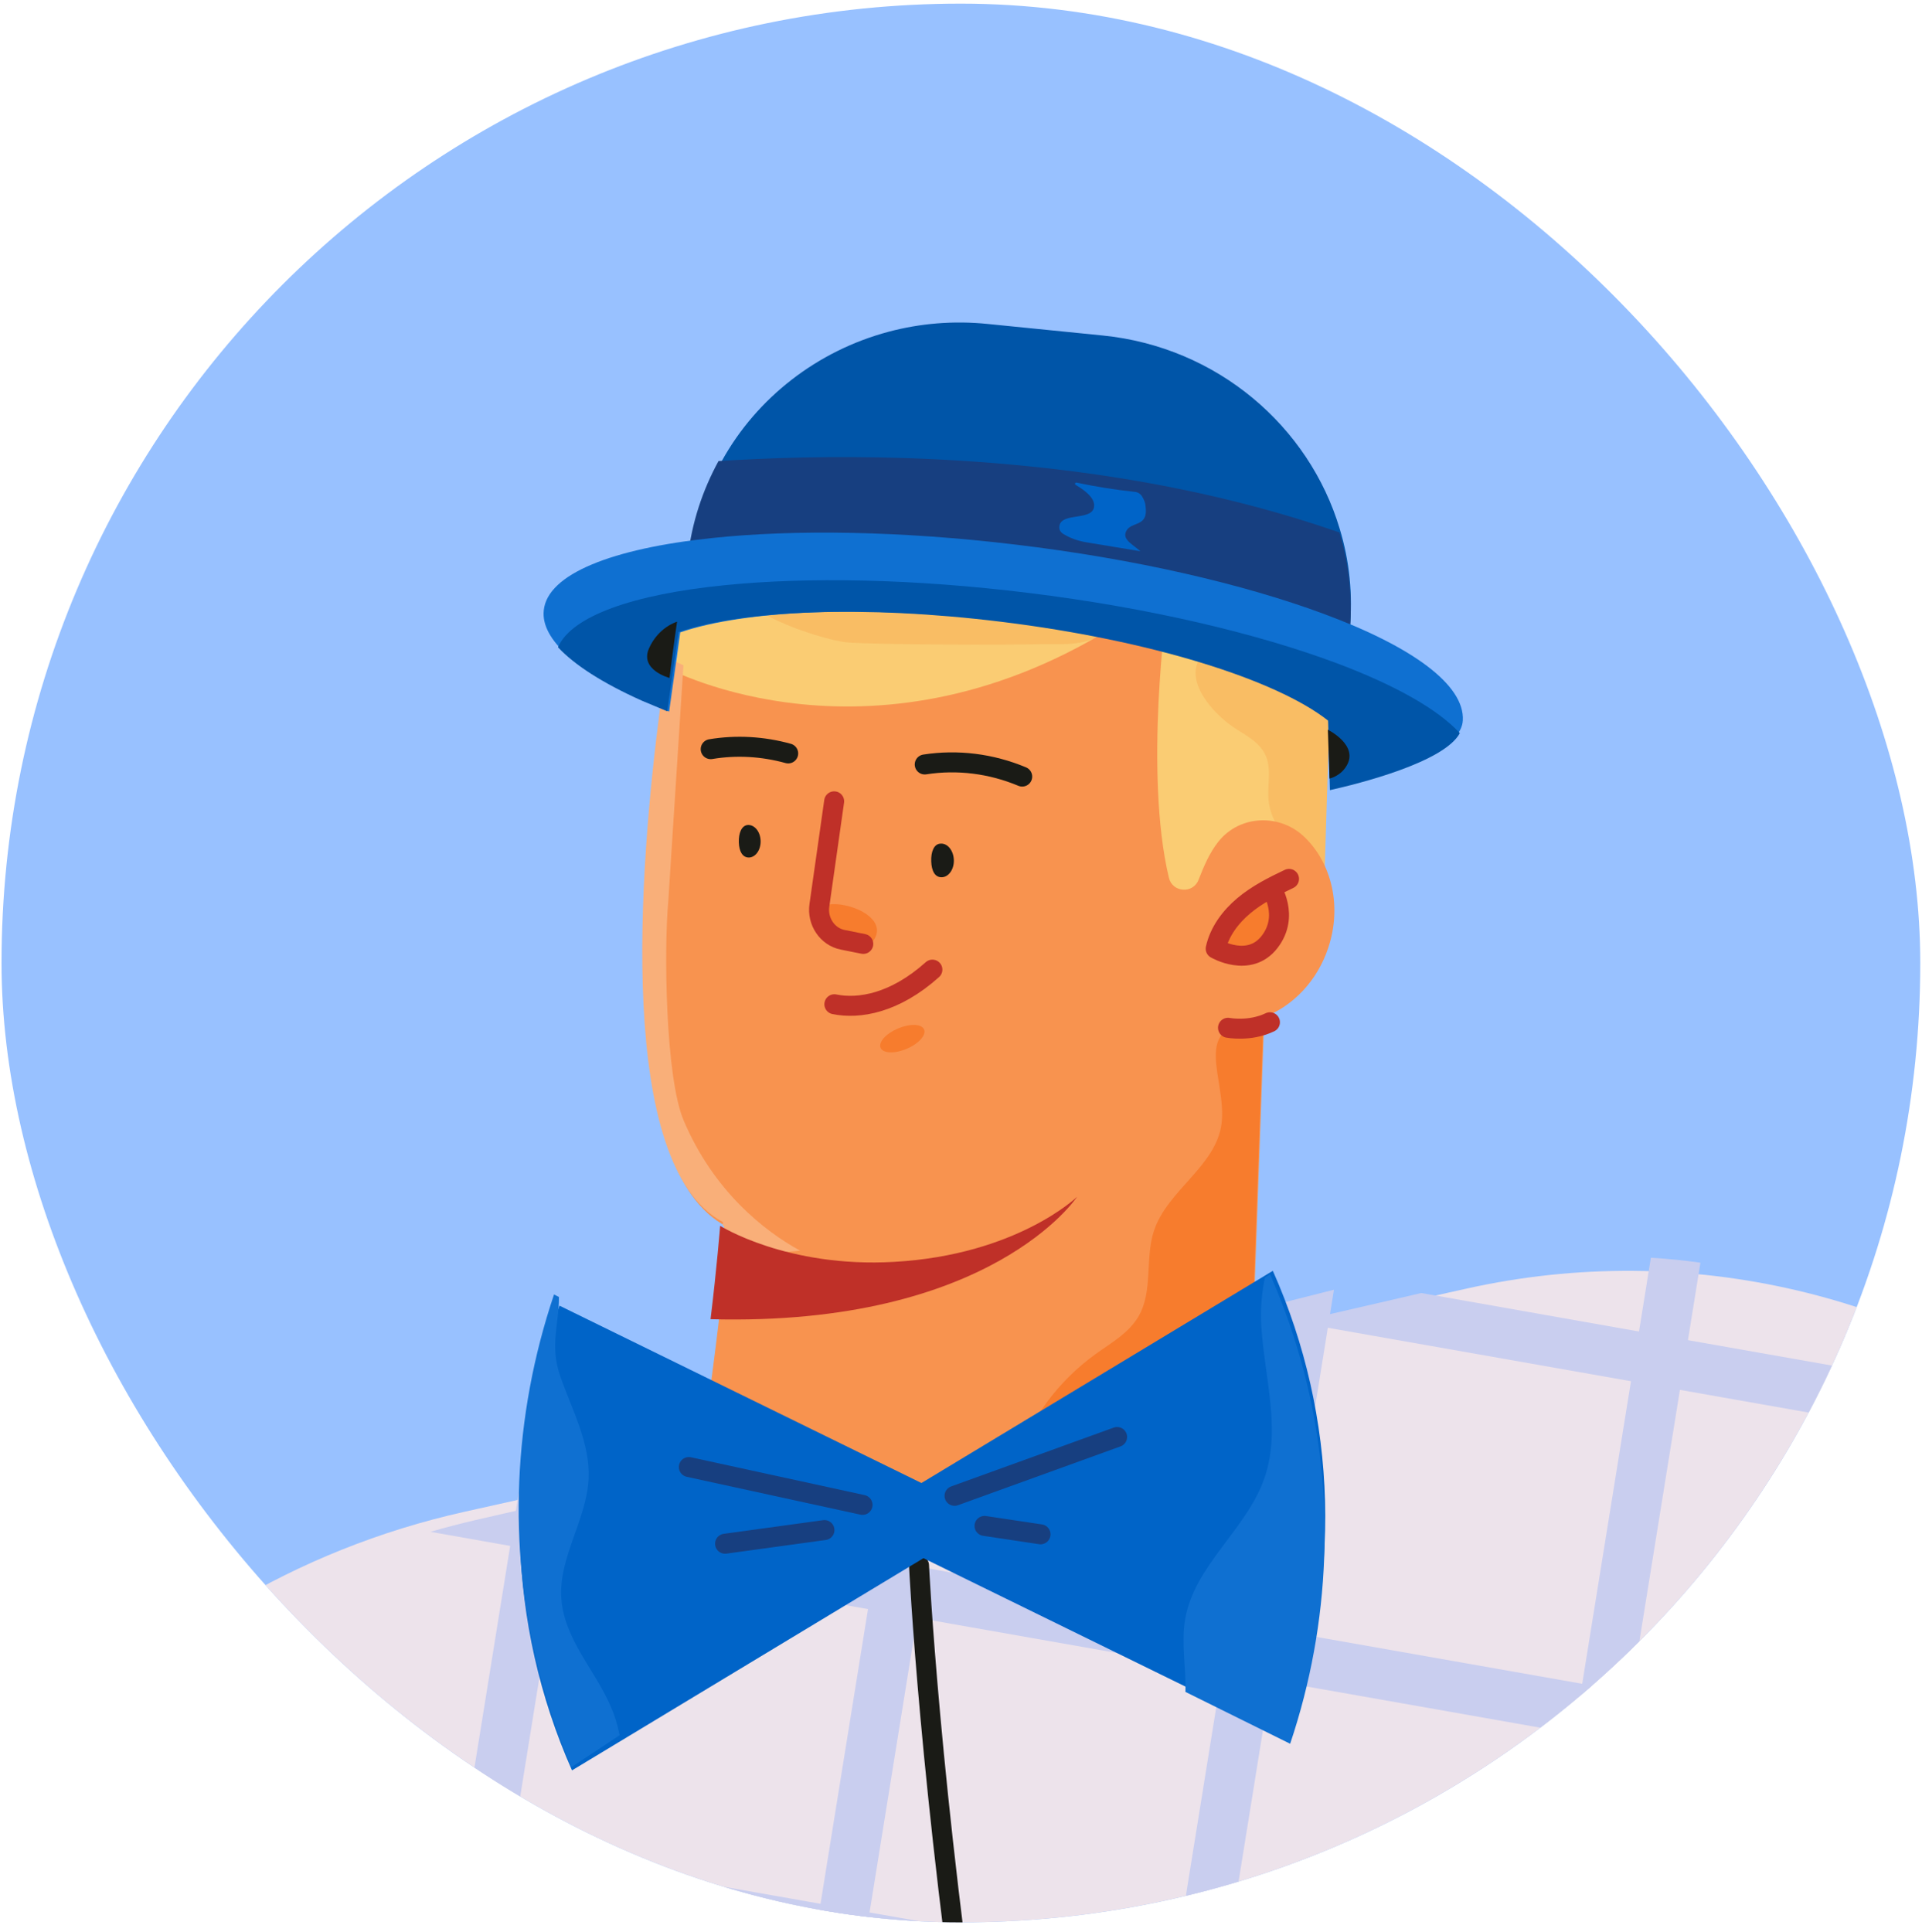 <svg width="199" height="200" viewBox="0 0 199 200" fill="none" xmlns="http://www.w3.org/2000/svg">
<g clip-path="url(#clip0_3_14054)">
<rect x="0.158" y="0.376" width="198.663" height="198.663" rx="99.332" fill="#98C1FF"/>
<path d="M322.478 108.424L316.506 233.094C315.089 254.987 294.943 271.143 272.75 268.164L264.558 266.6L259.298 265.595L228.697 259.762L223.437 258.756L205.699 255.355C205.699 255.355 215.777 282.054 224.014 299.147C208.007 302.387 191.223 313.035 173.138 322.225C172.805 322.393 172.492 322.557 172.158 322.726C171.845 322.889 171.548 323.027 171.235 323.191C170.881 323.365 170.526 323.538 170.172 323.712C169.583 324.009 169.01 324.279 168.42 324.576C167.988 324.791 167.534 325.01 167.076 325.21C166.445 325.517 165.809 325.803 165.178 326.11C148.283 333.967 130.256 339.545 110.664 336.079C66.542 328.278 42.302 343.316 42.302 343.316L30.535 350.087C0.567 367.333 -37.974 354.997 -51.698 323.797L-73.466 282.804L-74.027 281.728L-77.176 275.782L-77.441 275.262L-96.201 239.923L-66.494 219.294L-60.169 214.901L-59.433 214.395L-17.188 266.614L-14.821 229.011C-12.604 193.872 13.048 164.334 48.112 156.521L151.842 133.42C174.75 128.312 198.73 133.973 216.734 148.711L241.064 168.656L245.762 172.509L259.098 183.43L275.874 105.417L290.459 106.342L295.861 106.684L322.478 108.424Z" fill="#EDE3EB"/>
<path d="M19.899 162.533L16.904 181.131L16.053 186.402L11.121 217.005L10.27 222.277L5.338 252.88L4.486 258.151L-0.445 288.754L-1.297 294.025L-6.229 324.628L-7.08 329.9L-11.297 356.09C-12.981 355.669 -14.627 355.149 -16.27 354.561L-12.151 328.974L-11.299 323.703L-6.367 293.1L-5.516 287.829L-0.584 257.226L0.267 251.954L5.199 221.351L6.051 216.08L10.982 185.477L11.834 180.206L13.992 166.853C15.864 165.314 17.848 163.877 19.899 162.533Z" fill="#C9CEEF"/>
<path d="M54.265 151.181L59.693 149.811L59.226 152.735L58.375 158.006L53.443 188.605L52.592 193.875L47.66 224.474L46.809 229.744L41.877 260.343L41.026 265.614L36.095 296.212L35.243 301.483L30.312 332.081L29.46 337.352L26.8 353.814C24.968 354.698 23.103 355.458 21.206 356.095L24.388 336.427L25.24 331.157L30.171 300.558L31.023 295.287L35.954 264.689L36.805 259.418L41.737 228.82L42.588 223.549L47.52 192.95L48.371 187.68L53.302 157.081L54.154 151.811L54.265 151.181Z" fill="#C9CEEF"/>
<path d="M93.669 143.057L99.118 141.682L96.126 160.209L95.275 165.48L90.344 196.077L89.492 201.348L84.561 231.945L83.709 237.216L78.778 267.813L77.927 273.084L72.995 303.681L72.144 308.952L67.671 336.672C65.734 337.076 63.918 337.534 62.231 338.001L67.071 308.027L67.923 302.757L72.854 272.159L73.706 266.889L78.637 236.291L79.488 231.021L84.42 200.423L85.271 195.153L90.202 164.555L91.054 159.285L93.669 143.057Z" fill="#C9CEEF"/>
<path d="M138.113 133.536L137.54 137.111L132.608 167.713L131.756 172.985L126.825 203.587L125.973 208.858L121.042 239.46L120.19 244.732L115.258 275.334L114.407 280.605L109.475 311.207L108.624 316.479L105.395 336.538C103.641 336.337 101.917 336.171 100.249 336.056L103.553 315.554L104.404 310.282L109.336 279.68L110.188 274.409L115.119 243.807L115.971 238.535L120.903 207.933L121.754 202.662L126.686 172.06L127.537 166.788L132.469 136.186L132.667 134.911L138.113 133.536Z" fill="#C9CEEF"/>
<path d="M170.928 130.226C172.656 130.324 174.359 130.496 176.06 130.735L174.675 139.326L173.823 144.597L168.891 175.201L168.04 180.472L163.108 211.075L162.256 216.347L157.325 246.95L156.473 252.222L151.541 282.825L150.69 288.096L145.758 318.7L144.906 323.971L142.7 337.626C140.925 338.073 139.113 338.464 137.305 338.787L139.842 323.067L140.693 317.795L145.625 287.192L146.476 281.92L151.408 251.317L152.26 246.046L157.191 215.442L158.043 210.171L162.975 179.568L163.826 174.296L168.758 143.693L169.61 138.421L170.928 130.226Z" fill="#C9CEEF"/>
<path d="M211.15 145.688L210.968 146.781L210.117 152.053L205.185 182.658L204.328 187.91L199.396 218.515L198.544 223.787L193.612 254.392L192.761 259.664L187.829 290.269L186.977 295.541L182.804 321.41C180.908 322.534 178.987 323.643 177.06 324.731L181.888 294.621L182.739 289.349L187.671 258.744L188.523 253.472L193.455 222.867L194.307 217.595L199.238 186.99L200.09 181.718L205.022 151.113L205.874 145.841L206.425 142.427C208.052 143.441 209.615 144.538 211.15 145.688Z" fill="#C9CEEF"/>
<path d="M221.134 294.151C221.838 295.592 222.542 297.032 223.25 298.407C222.205 298.628 221.166 298.87 220.117 299.158L220.098 299.249L219.911 299.21L214.846 298.313L184.236 292.926L178.943 292.001L148.332 286.613L143.06 285.683L112.45 280.295L107.177 279.365L76.567 273.977L71.294 273.047L40.684 267.659L35.411 266.729L4.801 261.341L-0.471 260.411L-17.122 257.486L-16.877 252.243L0.451 255.299L5.723 256.229L36.333 261.617L41.606 262.547L72.205 267.894L77.478 268.824L108.088 274.212L113.361 275.142L143.971 280.53L149.243 281.46L179.854 286.848L185.126 287.778L215.736 293.166L221.009 294.096L221.134 294.151Z" fill="#C9CEEF"/>
<path d="M205.43 253.731C205.43 253.731 207.287 258.334 207.746 259.448L191.651 256.602L186.379 255.672L155.776 250.289L150.504 249.36L119.901 243.977L114.629 243.048L84.026 237.665L78.754 236.735L48.151 231.353L42.88 230.423L12.276 225.04L7.005 224.111L-13.712 220.451C-13.435 218.718 -13.079 217.03 -12.703 215.337L7.914 218.957L13.186 219.887L43.789 225.27L49.061 226.199L79.664 231.582L84.936 232.511L115.539 237.894L120.811 238.824L151.414 244.206L156.686 245.136L187.289 250.519L192.561 251.448L205.43 253.731Z" fill="#C9CEEF"/>
<path d="M315.951 237.82C315.564 239.558 315.067 241.216 314.45 242.839L306.875 241.498L301.601 240.567L270.983 235.173L265.709 234.242L235.092 228.849L229.818 227.918L199.201 222.524L193.927 221.593L163.309 216.2L158.036 215.268L127.418 209.875L122.144 208.944L91.527 203.55L86.253 202.619L55.635 197.226L50.361 196.295L19.744 190.901L14.47 189.97L1.809 187.736C3.008 186.138 4.244 184.595 5.564 183.117L15.394 184.859L20.668 185.79L51.285 191.184L56.559 192.115L87.176 197.508L92.45 198.439L123.068 203.833L128.341 204.764L158.959 210.157L164.233 211.089L194.85 216.482L200.124 217.413L230.742 222.807L236.015 223.738L266.633 229.131L271.907 230.062L302.524 235.456L307.798 236.387L315.951 237.82Z" fill="#C9CEEF"/>
<path d="M318.916 201.735L318.761 206.995L314.371 206.227L309.096 205.294L278.469 199.893L273.193 198.961L242.567 193.56L237.291 192.627L206.659 187.206L201.383 186.273L170.757 180.872L165.481 179.94L134.854 174.539L129.579 173.606L98.952 168.205L93.677 167.273L63.05 161.872L57.774 160.939L44.572 158.601C46.087 158.153 47.618 157.767 49.154 157.4L57.251 155.549L58.688 155.79L63.964 156.722L94.591 162.123L99.866 163.056L130.493 168.457L135.769 169.389L166.395 174.79L171.671 175.723L202.298 181.124L207.573 182.056L238.2 187.457L243.475 188.39L274.102 193.791L279.378 194.723L310.004 200.124L315.28 201.057L318.916 201.735Z" fill="#C9CEEF"/>
<path d="M225.733 153.047L214.136 150.994L208.861 150.062L178.236 144.662L172.961 143.73L142.337 138.331L137.062 137.399L134.135 136.887L137.275 136.158L142.956 134.852L147.156 133.877L173.881 138.6L179.156 139.532L209.78 144.932L215.055 145.864L217.17 146.236C217.559 146.526 217.927 146.821 218.321 147.131L225.733 153.047Z" fill="#C9CEEF"/>
<path d="M187.604 200.962L206.918 261.269" stroke="#1A1B16" stroke-width="2.069" stroke-miterlimit="10" stroke-linecap="round" stroke-linejoin="round"/>
<path d="M95.154 162.076C95.154 162.076 99.53 253.859 131.019 338.92" stroke="#1A1B16" stroke-width="2.069" stroke-miterlimit="10" stroke-linecap="round" stroke-linejoin="round"/>
<path d="M68.98 78.163L70.906 60.582C71.895 53.578 77.332 47.859 84.103 45.673L120.636 43.698C128.24 44.897 137.873 51.138 137.747 65.91L136.832 93.653L99.924 98.598L68.98 78.163Z" fill="#FACC73"/>
<path d="M87.634 66.501C90.633 66.768 104.6 66.777 107.615 66.697C109.091 66.665 110.611 66.793 112.058 66.49C113.506 66.186 114.962 65.345 115.435 63.982C115.933 62.548 115.155 60.903 113.942 59.947C112.73 58.991 111.149 58.557 109.612 58.283C106.277 57.673 102.875 57.551 99.508 57.807C96.51 58.032 81.1 57.361 78.466 58.845C72.168 62.351 85.23 66.298 87.634 66.501Z" fill="#F9BD64"/>
<path d="M137.757 70.751L137.1 91.825C136.09 90.581 135.081 89.337 134.091 88.088C132.86 86.574 131.572 84.921 131.356 82.946C131.176 81.358 131.691 79.643 131.033 78.19C130.391 76.798 128.906 76.108 127.657 75.263C125.648 73.879 122.342 70.401 124.484 67.787C126.401 65.458 131.346 67.922 133.639 68.586C134.817 68.919 136.032 69.309 137.018 70.051C137.293 70.284 137.542 70.502 137.757 70.751Z" fill="#F9BD64"/>
<path d="M137.532 98.11C136.389 101.59 133.839 104.176 130.901 105.299L129.063 156.711L71.728 156.28C71.728 156.28 75.159 134.311 75.257 127.005C64.024 121.246 66.223 91.123 68.417 74.176C68.656 72.334 68.89 70.646 69.115 69.181C69.115 69.181 90.705 80.791 116.269 64.288C118.715 64.962 118.494 65.041 120.472 65.768C120.295 67.507 120.092 69.934 119.952 72.698C119.683 78.353 119.724 85.426 121.025 90.879C121.388 92.414 123.53 92.572 124.099 91.085C124.632 89.718 125.222 88.314 126.137 87.156C128.367 84.344 132.558 84.2 135.116 86.716C137.869 89.401 138.957 93.831 137.532 98.11Z" fill="#F8934F"/>
<path d="M82.845 129.492L74.71 130.268L74.975 126.959C74.975 126.959 74.929 126.948 74.833 126.906C74.844 126.77 74.839 126.661 74.85 126.525C63.81 120.653 66.125 90.225 68.369 73.112C68.614 71.251 68.954 69.61 69.178 68.11C69.178 68.11 69.263 68.199 70.763 68.88L69.189 93.391C68.736 98.257 68.894 111.536 70.781 116.002C73.861 123.293 79.128 127.47 82.845 129.492Z" fill="#F9AF79"/>
<path d="M130.797 106.01L129.305 147.613C124.326 150.818 119.13 153.683 113.402 154.945C111.596 155.34 109.563 155.528 108.047 154.462C106.64 153.479 106.056 151.583 106.28 149.854C106.483 148.13 107.387 146.58 108.394 145.179C109.802 143.28 111.503 141.593 113.432 140.199C115.046 139.04 116.872 138.024 117.884 136.293C119.399 133.685 118.534 130.319 119.477 127.439C120.856 123.238 125.887 120.768 126.472 116.373C127.088 111.75 122.981 105.846 130.38 105.918C130.524 105.969 130.663 106 130.797 106.01Z" fill="#F77C2D"/>
<path d="M125.856 98.221C125.856 98.221 129.304 100.257 131.407 97.52C133.511 94.783 131.561 91.89 131.561 91.89C130.565 92.417 129.611 93.02 128.737 93.754C127.348 94.93 126.233 96.467 125.856 98.221Z" fill="#F77C2D"/>
<path d="M131.604 91.922C131.604 91.922 133.558 94.808 131.443 97.533C129.328 100.258 125.87 98.225 125.87 98.225C126.25 96.478 127.392 94.942 128.788 93.771C130.184 92.601 131.828 91.776 133.463 90.998" stroke="#BF3028" stroke-width="2.069" stroke-miterlimit="10" stroke-linecap="round" stroke-linejoin="round"/>
<path d="M74.563 126.917C74.563 126.917 81.459 131.291 92.588 130.65C105.295 129.93 111.516 123.917 111.516 123.917C111.516 123.917 102.67 137.361 73.569 136.586C74.227 131.205 74.563 126.917 74.563 126.917Z" fill="#BF3028"/>
<path d="M127.145 106.414C127.145 106.414 129.384 106.855 131.486 105.842" stroke="#BF3028" stroke-width="2.069" stroke-miterlimit="10" stroke-linecap="round" stroke-linejoin="round"/>
<path d="M84.64 94.465C85.089 92.389 92.521 94.395 90.433 97.391C89.455 98.807 84.024 97.302 84.64 94.465Z" fill="#F77C2D"/>
<path d="M96.418 89.203C96.455 90.159 96.792 90.856 97.522 90.828C98.232 90.806 98.796 89.991 98.76 89.035C98.723 88.079 98.126 87.302 97.402 87.349C96.686 87.351 96.376 88.227 96.418 89.203Z" fill="#1A1B16"/>
<path d="M76.497 87.217C76.528 88.152 76.874 88.802 77.564 88.786C78.248 88.75 78.783 87.986 78.752 87.051C78.721 86.116 78.141 85.399 77.451 85.415C76.766 85.452 76.466 86.282 76.497 87.217Z" fill="#1A1B16"/>
<path d="M105.837 80.406C102.633 79.063 99.129 78.621 95.745 79.151" stroke="#1A1B16" stroke-width="2.069" stroke-miterlimit="10" stroke-linecap="round" stroke-linejoin="round"/>
<path d="M81.607 78.008C78.995 77.285 76.249 77.118 73.584 77.566" stroke="#1A1B16" stroke-width="2.069" stroke-miterlimit="10" stroke-linecap="round" stroke-linejoin="round"/>
<path d="M89.382 97.73L87.259 97.304C85.674 96.994 84.597 95.407 84.837 93.738L86.367 82.967" stroke="#BF3028" stroke-width="2.069" stroke-miterlimit="10" stroke-linecap="round" stroke-linejoin="round"/>
<path d="M86.389 103.978C88.924 104.502 92.634 103.89 96.538 100.393" stroke="#BF3028" stroke-width="2.069" stroke-miterlimit="10" stroke-linecap="round" stroke-linejoin="round"/>
<path d="M93.901 108.582C95.141 108.05 95.933 107.151 95.67 106.575C95.408 105.999 94.19 105.964 92.95 106.496C91.71 107.029 90.918 107.927 91.181 108.503C91.444 109.079 92.661 109.115 93.901 108.582Z" fill="#F77C2D"/>
<path d="M131.787 131.578L95.403 153.547L57.933 135.186C52.027 150.963 52.49 168.114 59.227 183.3L95.611 161.331L133.081 179.692C139.007 163.91 138.544 146.759 131.787 131.578Z" fill="#0064C8"/>
<path d="M71.321 151.894L89.307 155.813" stroke="#173F80" stroke-width="2.069" stroke-miterlimit="10" stroke-linecap="round" stroke-linejoin="round"/>
<path d="M75.072 159.834L85.362 158.42" stroke="#173F80" stroke-width="2.069" stroke-miterlimit="10" stroke-linecap="round" stroke-linejoin="round"/>
<path d="M98.832 154.875L115.663 148.783" stroke="#173F80" stroke-width="2.069" stroke-miterlimit="10" stroke-linecap="round" stroke-linejoin="round"/>
<path d="M101.936 157.989L107.734 158.859" stroke="#173F80" stroke-width="2.069" stroke-miterlimit="10" stroke-linecap="round" stroke-linejoin="round"/>
<path d="M58.044 142.594C59.259 146.044 61.106 149.407 60.947 153.083C60.746 157.35 57.851 161.184 58.114 165.455C58.371 169.617 61.548 172.834 63.202 176.608C63.633 177.58 63.951 178.606 64.151 179.664L59.167 182.964C57.731 179.642 56.585 176.218 55.714 172.717C52.572 160.088 53.103 146.662 57.364 134.026L57.87 134.287C57.895 137.176 56.869 139.31 58.044 142.594Z" fill="#0F70D1"/>
<path d="M135.019 142.076C138.267 154.609 137.81 167.958 133.58 180.545L122.737 175.176C122.811 172.67 122.282 170.135 122.706 167.664C123.666 162.005 129.179 158.309 130.98 152.857C132.616 147.918 130.923 142.536 130.595 137.327C130.494 135.869 130.596 134.043 130.968 132.275L131.495 131.928C132.946 135.226 134.124 138.623 135.019 142.076Z" fill="#0F70D1"/>
<path d="M139.744 65.191L139.042 65.12L71.46 58.329C71.484 58.107 71.508 57.884 71.538 57.682C71.96 54.091 73.089 50.743 74.733 47.733C78.368 41.167 84.627 36.319 91.996 34.35C95.242 33.483 98.735 33.176 102.291 33.544L114.168 34.735C126.046 35.926 135.542 44.148 138.71 54.752C139.72 58.047 140.093 61.577 139.744 65.191Z" fill="#0055A8"/>
<path d="M139.738 65.594L139.033 65.517C123.368 59.366 106.263 57.501 93.849 57.075C84.305 56.746 76.229 57.224 71.224 57.661C71.634 54.075 72.755 50.736 74.394 47.738C79.475 47.412 86.17 47.184 93.796 47.429C103.738 47.762 113.229 48.818 122.007 50.6C127.883 51.796 133.455 53.309 138.676 55.129C139.687 58.453 140.075 61.983 139.738 65.594Z" fill="#173F80"/>
<path d="M118.597 52.285C118.661 52.813 118.718 53.473 118.31 53.869C117.803 54.38 116.931 54.295 116.594 55.02C116.347 55.525 116.649 55.899 117.027 56.231C117.346 56.513 117.746 56.773 118.072 57.075L112.504 56.154C111.661 56.017 110.843 55.742 110.106 55.292C109.815 55.111 109.64 54.876 109.683 54.494C109.855 52.963 113.266 54.024 113.286 52.34C113.3 51.551 112.39 50.8 111.374 50.209C111.244 50.136 111.319 49.941 111.457 49.968C113.516 50.401 115.519 50.718 117.514 50.928C117.805 50.957 118.07 51.123 118.225 51.364C118.424 51.679 118.557 51.991 118.597 52.285Z" fill="#0064C8"/>
<path d="M151.457 74.6C151.196 79.02 137.823 81.55 137.741 81.571L137.532 74.389C132.191 70.187 119.203 66.141 103.769 64.301C89.613 62.611 77.085 63.192 70.43 65.477L69.281 73.678C69.208 73.653 67.429 72.916 66.6 72.565C59.887 69.558 55.973 66.247 56.3 63.196C56.681 59.416 63.413 56.786 73.746 55.705C82.279 54.803 93.259 54.965 105.155 56.387C117.576 57.87 128.736 60.477 137.009 63.54C146.239 66.943 151.671 70.928 151.457 74.6Z" fill="#0F70D1"/>
<path d="M151.149 75.911C149.52 78.923 140.729 81.134 137.7 81.808L137.509 74.613C132.166 70.383 119.155 66.281 103.686 64.38C89.497 62.635 76.935 63.169 70.257 65.434L69.084 73.645C69.011 73.62 67.229 72.875 66.399 72.52C62.47 70.754 59.502 68.876 57.774 67.012C59.184 63.773 65.603 61.53 75.025 60.592C83.582 59.719 94.59 59.922 106.514 61.392C118.963 62.924 130.145 65.578 138.431 68.677C144.445 70.939 148.868 73.426 151.149 75.911Z" fill="#0055A8"/>
<path d="M137.485 75.555L137.653 80.611C137.653 80.611 138.752 80.385 139.392 79.337C140.759 77.172 137.485 75.555 137.485 75.555Z" fill="#1A1B16"/>
<path d="M70.101 64.372C70.101 64.372 68.177 64.912 67.197 67.129C66.201 69.372 69.321 70.194 69.321 70.194C69.684 67.225 70.101 64.372 70.101 64.372Z" fill="#1A1B16"/>
</g>
<defs>
<clipPath id="clip0_3_14054">
<rect x="0.158" y="0.376" width="198.663" height="198.663" rx="99.332" fill="white"/>
</clipPath>
</defs>
</svg>
